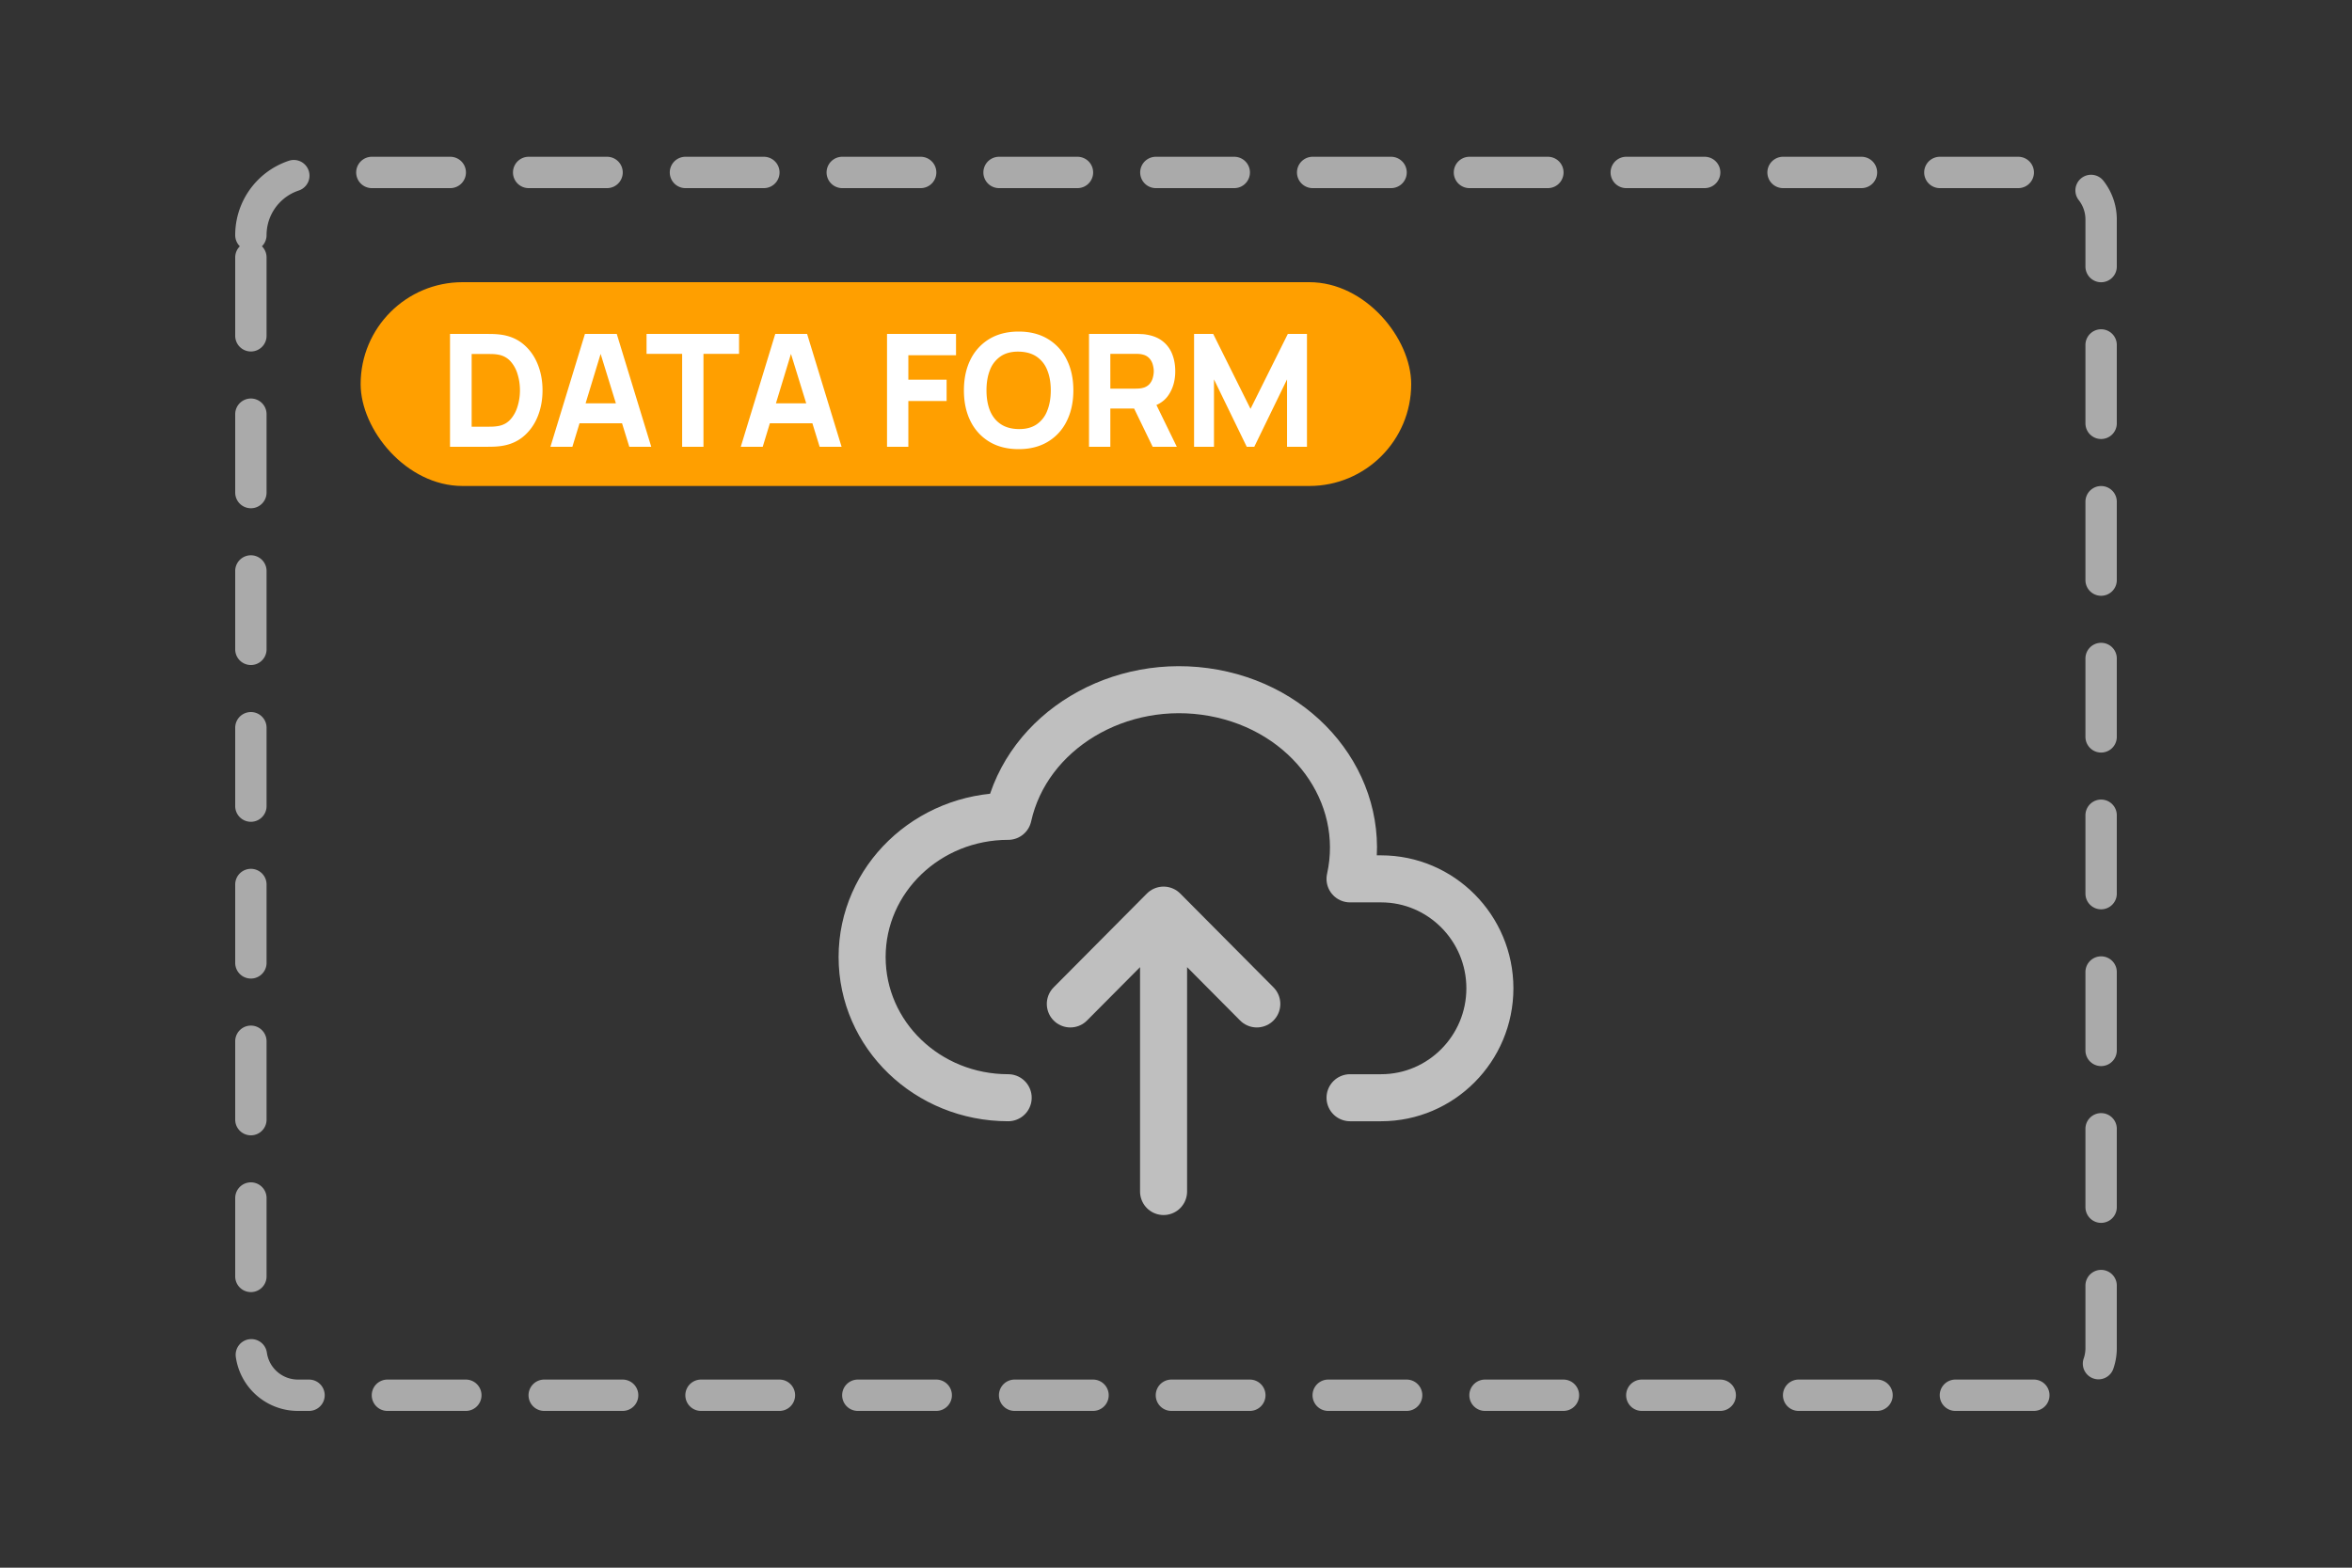 <svg xmlns="http://www.w3.org/2000/svg" fill="none" viewBox="0 0 150 100"><rect x="0" y="0" width="150" height="100" fill="#333333" stroke="none"/><path stroke="#AAA" stroke-dasharray="5 5" stroke-linecap="round" stroke-width="2" d="M16 15a4 4 0 0 1 4-4h111a3 3 0 0 1 3 3v72a3 3 0 0 1-3 3H19a3 3 0 0 1-3-3z"/><g clip-path="url(#a)"><rect width="67" height="13" x="23" y="18" fill="#FF9F00" rx="6.5"/><path fill="#fff" d="M28.7 28.5v-7.2h2.33l.35.005c.177.003.347.015.51.035.58.07 1.072.272 1.475.605.403.333.71.757.92 1.27.21.513.315 1.075.315 1.685 0 .61-.105 1.172-.315 1.685-.21.513-.517.937-.92 1.27-.403.333-.895.535-1.475.605-.163.02-.333.032-.51.035l-.35.005zm1.38-1.28h.95c.09 0 .212-.002.365-.005a2.94 2.94 0 0 0 .415-.045c.313-.063.568-.21.765-.44.2-.23.347-.507.44-.83.097-.323.145-.657.145-1 0-.36-.05-.702-.15-1.025a2.119 2.119 0 0 0-.445-.82 1.333 1.333 0 0 0-.755-.425 2.192 2.192 0 0 0-.415-.045 17.95 17.95 0 0 0-.365-.005h-.95zm5.024 1.28 2.2-7.2h2.03l2.2 7.2h-1.4l-1.96-6.35h.26l-1.93 6.35zm1.32-1.5v-1.27h3.8V27zm7.08 1.5v-5.93h-2.27V21.3h5.9v1.27h-2.27v5.93zm3.739 0 2.2-7.2h2.03l2.2 7.2h-1.4l-1.96-6.35h.26l-1.93 6.35zm1.32-1.5v-1.27h3.8V27zm8.008 1.5v-7.2h4.4v1.36h-3.04v1.56h2.44v1.36h-2.44v2.92zm8.393.15c-.72 0-1.342-.157-1.865-.47a3.153 3.153 0 0 1-1.205-1.315c-.28-.563-.42-1.218-.42-1.965 0-.747.14-1.402.42-1.965a3.153 3.153 0 0 1 1.205-1.315c.523-.313 1.145-.47 1.865-.47s1.34.157 1.86.47a3.11 3.11 0 0 1 1.205 1.315c.283.563.425 1.218.425 1.965 0 .747-.142 1.402-.425 1.965a3.11 3.11 0 0 1-1.205 1.315c-.52.313-1.14.47-1.86.47m0-1.28c.457.007.837-.092 1.14-.295a1.83 1.83 0 0 0 .68-.865c.153-.373.23-.81.23-1.31s-.077-.933-.23-1.3a1.835 1.835 0 0 0-.68-.855c-.303-.203-.683-.308-1.14-.315-.457-.007-.837.092-1.14.295a1.86 1.86 0 0 0-.685.865c-.15.373-.225.81-.225 1.31s.075.933.225 1.3c.153.367.381.652.685.855.303.203.683.308 1.14.315m4.488 1.13v-7.2h3.04c.07 0 .163.003.28.01.12.003.227.013.32.03.43.067.782.208 1.055.425.277.217.48.49.61.82.13.327.195.692.195 1.095 0 .603-.15 1.12-.45 1.55-.3.427-.77.69-1.41.79l-.6.04h-1.68v2.44zm4.06 0-1.42-2.93 1.4-.27 1.56 3.2zm-2.7-3.71h1.62c.07 0 .147-.003.23-.01.083-.007.16-.02.23-.04a.829.829 0 0 0 .425-.25c.1-.12.168-.252.205-.395.04-.147.06-.285.06-.415s-.02-.267-.06-.41a.956.956 0 0 0-.205-.395.813.813 0 0 0-.425-.255 1.182 1.182 0 0 0-.23-.04 2.886 2.886 0 0 0-.23-.01h-1.62zm5.34 3.71v-7.2h1.22l2.38 4.78 2.38-4.78h1.22v7.2h-1.27v-4.3l-2.09 4.3h-.48l-2.09-4.3v4.3z"/></g><g stroke="#BFBFBF" stroke-linecap="round" stroke-linejoin="round" stroke-width="3" clip-path="url(#b)"><path d="M64.297 70.022c-5.153 0-9.315-4.009-9.315-8.975 0-4.966 4.182-8.975 9.315-8.975 1.21-5.445 7.076-8.975 13.101-7.878 6.025 1.097 9.91 6.422 8.701 11.867h1.982c3.825 0 6.937 3.131 6.937 6.98 0 3.85-3.112 6.981-6.937 6.981H86.1"/><path d="m68.261 64.039 5.946-5.984 5.946 5.984M74.207 58.055v17.95"/></g><defs><clipPath id="a"><rect width="67" height="13" x="23" y="18" fill="#fff" rx="6.5"/></clipPath><clipPath id="b"><path fill="#fff" d="M53 42h44v36H53z"/></clipPath></defs></svg>